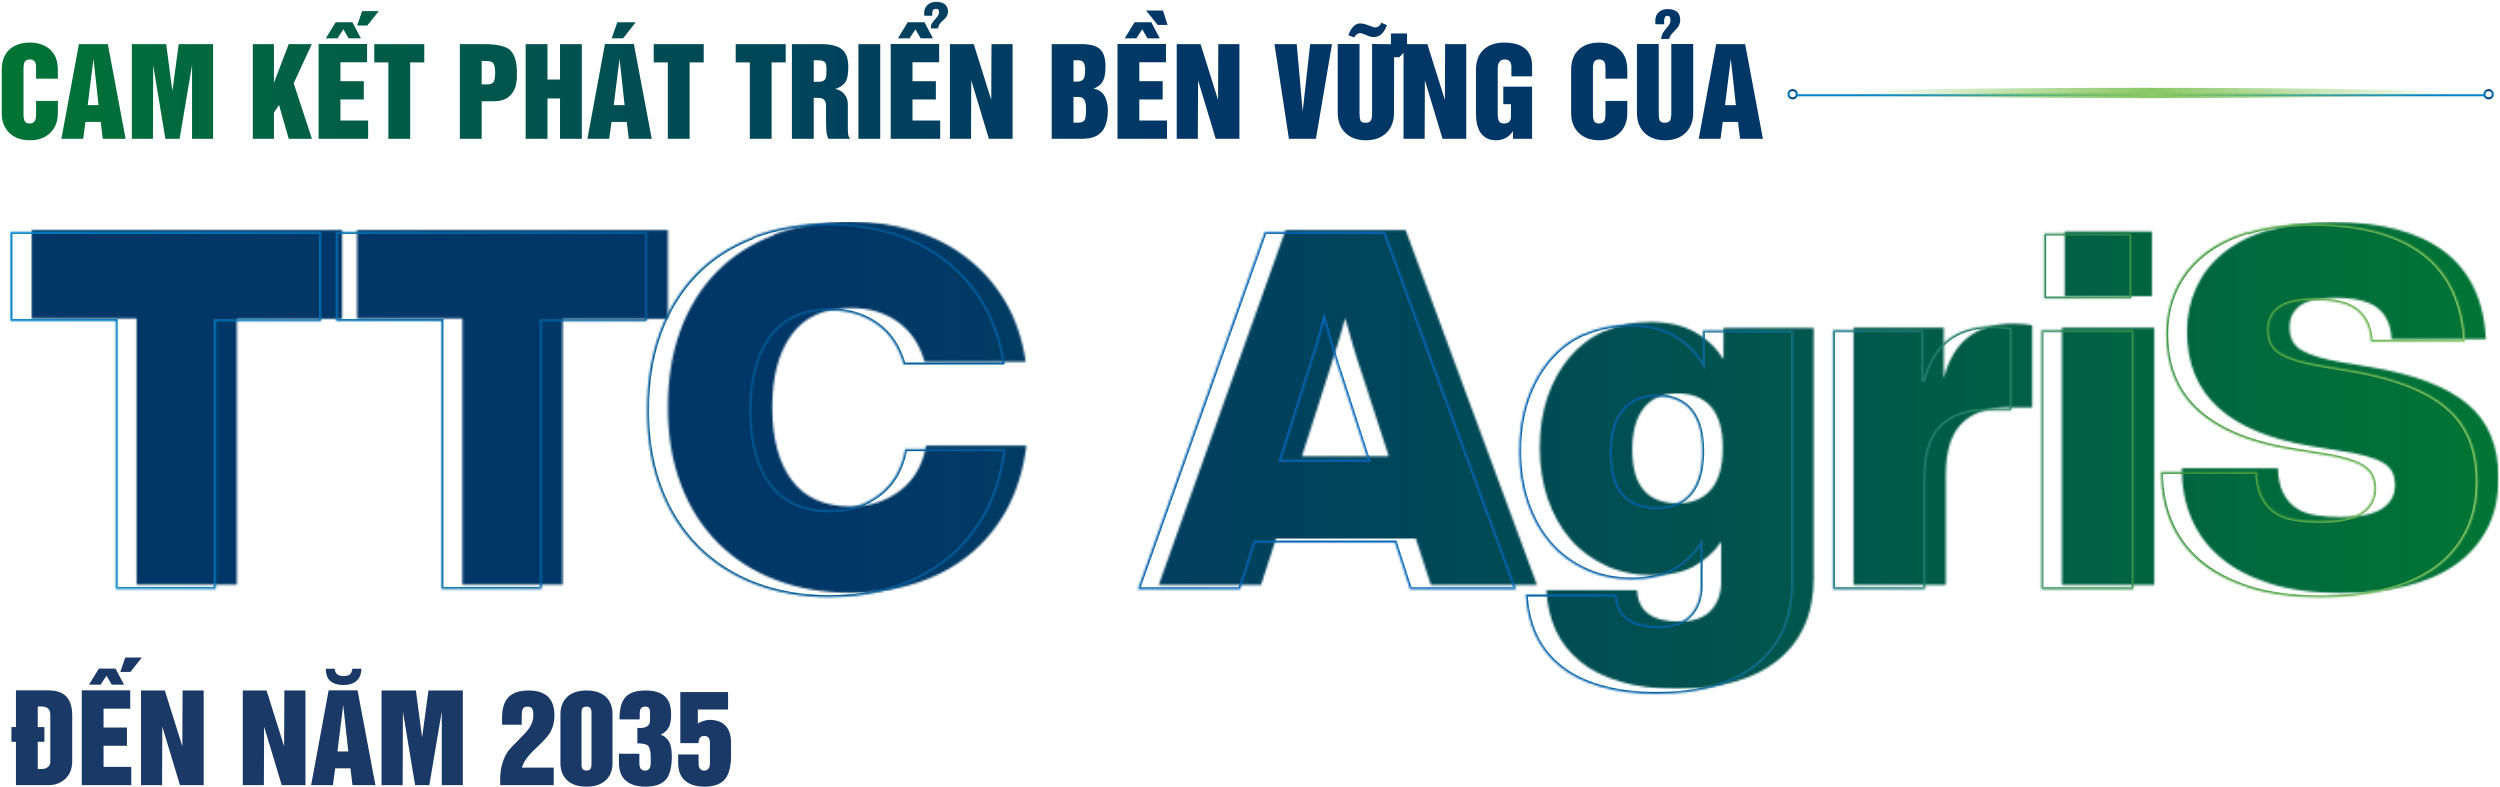 <svg width="1207" height="380" viewBox="0 0 1207 380" fill="none" xmlns="http://www.w3.org/2000/svg">
<mask id="mask0_0_1" style="mask-type:luminance" maskUnits="userSpaceOnUse" x="15" y="107" width="1192" height="226">
<path d="M995.527 282.402H1040.09V158.191H995.527V282.402ZM938.45 182.749V158.191H894.874V282.402H939.438V229.465C939.438 217.895 941.962 209.6 947.121 204.47C952.17 199.34 959.634 196.72 969.513 196.72H981.148V156.99C978.514 156.553 975.55 156.226 972.147 156.226C954.036 156.226 942.84 165.067 938.45 182.749ZM793.671 236.668C789.939 232.521 788.073 225.972 788.073 217.131C788.073 208.29 789.939 201.632 793.671 196.938C797.403 192.245 802.782 189.953 809.916 189.953C817.051 189.953 822.429 192.136 826.161 196.502C829.893 200.868 831.759 207.417 831.759 216.258C831.759 225.099 829.893 231.757 826.161 236.232C822.429 240.707 817.051 242.999 809.916 242.999C802.782 242.999 797.403 240.925 793.671 236.778M774.572 159.828C767.987 162.775 762.389 167.032 757.779 172.489C753.168 177.946 749.656 184.386 747.131 191.699C744.607 199.121 743.399 207.307 743.399 216.258C743.399 225.208 744.717 233.285 747.241 240.816C749.875 248.347 753.498 254.896 758.218 260.354C762.937 265.811 768.755 270.068 775.451 273.124C782.146 276.18 789.5 277.708 797.623 277.708C805.745 277.708 812.66 276.289 817.929 273.342C823.198 270.395 827.588 266.575 830.991 261.554V280.764C830.991 286.549 829.345 291.133 826.052 294.735C822.759 298.228 817.6 300.084 810.685 300.084C797.623 300.084 790.818 295.063 790.378 284.912H746.583C746.912 292.007 748.449 298.337 751.083 304.231C753.717 310.016 757.669 315.037 762.828 319.294C767.987 323.551 774.463 326.825 782.366 329.117C790.159 331.409 799.269 332.61 809.587 332.61C830.772 332.61 847.017 327.916 858.432 318.639C869.847 309.361 875.665 296.154 875.665 279.127V158.3H832.089V173.471C828.686 168.014 824.186 163.648 818.368 160.374C812.661 157.099 805.416 155.462 796.745 155.462C788.732 155.462 781.378 156.99 774.682 159.937M996.844 143.019H1038.99V111.803H996.844V142.801V143.019ZM15.116 111.038V153.825H65.937V282.292H114.343V153.934H165.163V111.038H15.116ZM172.408 111.038V153.825H223.228V282.292H271.634V153.934H322.455V111.038H172.408ZM641.209 180.784C642.636 176.309 644.063 171.834 645.49 167.359C646.807 162.884 648.234 158.3 649.442 153.606C650.759 158.3 652.076 162.775 653.393 167.359C654.71 171.834 656.137 176.309 657.674 180.784L670.516 220.296H628.586L641.209 180.784ZM620.683 111.038L559.435 282.402H608.829L616.073 260.026H683.578L690.823 282.402H742.082L678.639 111.038H620.574H620.683ZM373.824 113.44C362.848 117.587 353.518 123.591 345.944 131.34C338.371 139.09 332.553 148.476 328.492 159.5C324.431 170.524 322.455 182.858 322.455 196.72C322.455 210.582 324.54 222.697 328.712 233.831C332.883 244.964 338.919 254.35 346.603 262.1C354.396 269.849 363.616 275.853 374.593 280C385.569 284.148 397.533 286.222 410.815 286.222C422.011 286.222 432.329 284.694 441.988 281.638C451.647 278.581 460.318 273.997 467.782 267.994C475.246 261.991 481.393 254.569 486.223 245.728C490.942 236.887 494.126 226.736 495.553 215.166H447.147C445.39 224.662 441.219 231.866 434.524 236.887C427.938 241.907 420.035 244.527 410.815 244.527C398.082 244.527 388.533 240.27 382.276 231.866C376.02 223.461 372.836 211.673 372.836 196.611C372.836 181.548 376.02 169.979 382.276 161.465C388.533 152.951 398.082 148.695 410.815 148.695C419.706 148.695 427.279 150.987 433.536 155.462C439.792 159.937 444.073 166.377 446.378 174.672H495.223C493.577 163.757 490.394 154.152 485.454 145.748C480.515 137.343 474.368 130.358 466.904 124.573C459.44 118.788 450.988 114.422 441.439 111.475C431.889 108.528 421.682 107 410.705 107C396.985 107 384.691 109.074 373.715 113.221M1095.19 111.038C1086.3 113.767 1078.95 117.587 1073.13 122.39C1067.31 127.192 1063.03 132.868 1060.18 139.199C1057.32 145.639 1055.9 152.515 1055.9 159.937C1055.9 175.545 1060.95 187.77 1071.15 196.938C1081.36 206.107 1096.18 212.11 1115.72 215.384L1129.22 217.567C1134.49 218.331 1138.99 219.205 1142.39 220.187C1145.9 221.169 1148.65 222.261 1150.62 223.461C1152.6 224.662 1154.14 226.19 1155.01 227.936C1155.89 229.683 1156.33 231.757 1156.33 234.158C1156.33 238.96 1154.25 242.781 1150.18 245.509C1146.12 248.238 1139.21 249.657 1129.77 249.657C1125.71 249.657 1121.87 249.33 1118.24 248.784C1114.62 248.238 1111.44 247.147 1108.8 245.4C1106.17 243.763 1103.97 241.253 1102.44 238.196C1100.79 235.031 1099.91 230.993 1099.8 226.081H1053.37C1053.37 234.922 1054.91 242.999 1058.09 250.421C1061.28 257.843 1066 264.174 1072.36 269.413C1078.73 274.761 1086.74 278.8 1096.29 281.856C1105.84 284.803 1117.26 286.331 1130.32 286.331C1141.62 286.331 1151.94 285.239 1161.16 283.056C1170.38 280.873 1178.39 277.49 1185.09 272.906C1191.78 268.321 1196.94 262.537 1200.68 255.551C1204.41 248.566 1206.27 240.27 1206.27 230.665C1206.27 215.275 1201.33 203.378 1191.35 195.083C1181.47 186.788 1165.88 180.784 1144.81 177.292L1130.54 174.89C1121.87 173.471 1115.5 171.507 1111.44 169.215C1107.38 166.922 1105.4 163.211 1105.4 157.972C1105.4 153.497 1107.16 150.004 1110.56 147.494C1114.07 144.984 1119.67 143.783 1127.35 143.783C1136.9 143.783 1143.71 145.42 1147.88 148.695C1152.05 151.969 1154.36 156.99 1154.68 163.757H1200.24C1199.25 144.875 1192.44 130.685 1179.93 121.298C1167.31 111.912 1149.64 107.218 1126.7 107.218C1114.62 107.218 1104.08 108.528 1095.19 111.366" fill="white"/>
</mask>
<g mask="url(#mask0_0_1)">
<path d="M1206.38 107.223H15.116V332.505H1206.38V107.223Z" fill="url(#paint0_linear_0_1)"/>
</g>
<mask id="path-3-inside-1_0_1" fill="white">
<path d="M985.565 284.501H1030.13V159.431H985.565V284.501ZM928.486 184.16V159.431H884.907V284.501H929.474V231.198C929.474 219.549 931.998 211.196 937.157 206.03C942.207 200.865 949.671 198.227 959.55 198.227H971.186V158.222C968.551 157.783 965.587 157.453 962.185 157.453C944.073 157.453 932.876 166.355 928.486 184.16ZM783.701 238.452C779.968 234.276 778.102 227.681 778.102 218.779C778.102 209.877 779.968 203.173 783.701 198.447C787.433 193.721 792.811 191.413 799.946 191.413C807.081 191.413 812.46 193.611 816.192 198.007C819.924 202.404 821.79 208.998 821.79 217.9C821.79 226.802 819.924 233.506 816.192 238.012C812.46 242.518 807.081 244.826 799.946 244.826C792.811 244.826 787.433 242.738 783.701 238.562M764.601 161.08C758.015 164.047 752.416 168.334 747.806 173.829C743.196 179.324 739.683 185.808 737.158 193.172C734.634 200.645 733.426 208.888 733.426 217.9C733.426 226.912 734.744 235.045 737.268 242.628C739.903 250.212 743.525 256.806 748.245 262.301C752.965 267.796 758.783 272.082 765.479 275.16C772.175 278.237 779.529 279.776 787.652 279.776C795.775 279.776 802.69 278.347 807.959 275.379C813.228 272.412 817.619 268.565 821.022 263.51V282.853C821.022 288.678 819.375 293.294 816.082 296.921C812.789 300.437 807.63 302.306 800.715 302.306C787.652 302.306 780.846 297.25 780.407 287.029H736.61C736.939 294.173 738.476 300.547 741.11 306.482C743.745 312.307 747.696 317.363 752.855 321.649C758.015 325.935 764.491 329.232 772.394 331.54C780.188 333.848 789.299 335.057 799.617 335.057C820.802 335.057 837.048 330.331 848.464 320.989C859.88 311.648 865.698 298.349 865.698 281.204V159.541H822.12V174.818C818.717 169.323 814.216 164.927 808.398 161.629C802.691 158.332 795.446 156.684 786.774 156.684C778.761 156.684 771.406 158.222 764.71 161.19M986.883 144.155H1029.03V112.722H986.883V143.935V144.155ZM5 111.953V155.035H55.823V284.392H104.231V155.145H155.054V111.953H5ZM162.299 111.953V155.035H213.122V284.392H261.53V155.145H312.353V111.953H162.299ZM631.122 182.181C632.549 177.675 633.976 173.169 635.403 168.663C636.72 164.157 638.147 159.541 639.354 154.815C640.672 159.541 641.989 164.047 643.306 168.663C644.623 173.169 646.05 177.675 647.587 182.181L660.43 221.966H618.498L631.122 182.181ZM610.595 111.953L549.344 284.501H598.74L605.985 261.971H673.493L680.737 284.501H731.999L668.663 111.953H610.595ZM363.725 114.371C352.748 118.547 343.417 124.592 335.843 132.395C328.269 140.198 322.452 149.65 318.39 160.75C314.329 171.85 312.353 184.27 312.353 198.227C312.353 212.185 314.438 224.384 318.61 235.594C322.781 246.805 328.818 256.256 336.502 264.059C344.296 271.863 353.516 277.907 364.493 282.084C375.47 286.26 387.435 288.348 400.717 288.348C411.913 288.348 422.232 286.809 431.891 283.732C441.551 280.655 450.223 276.039 457.687 269.994C465.151 263.949 471.298 256.476 476.128 247.574C480.848 238.672 484.031 228.451 485.458 216.801H437.05C435.294 226.363 431.123 233.616 424.427 238.672C417.841 243.727 409.937 246.365 400.717 246.365C387.984 246.365 378.434 242.079 372.177 233.616C365.92 225.154 362.737 213.284 362.737 198.117C362.737 182.951 365.92 171.301 372.177 162.728C378.434 154.156 387.984 149.87 400.717 149.87C409.608 149.87 417.182 152.178 423.439 156.684C429.696 161.19 433.977 167.674 436.282 176.027H485.129C483.483 165.036 480.299 155.365 475.36 146.902C470.42 138.44 464.273 131.406 456.809 125.581C449.344 119.756 440.892 115.36 431.342 112.393C421.792 109.425 411.584 107.887 400.607 107.887C386.886 107.887 374.592 109.975 363.615 114.151M1085.13 111.953C1076.23 114.701 1068.88 118.547 1063.06 123.383C1057.24 128.219 1052.96 133.934 1050.11 140.308C1047.26 146.793 1045.83 153.716 1045.83 161.19C1045.83 176.906 1050.88 189.215 1061.09 198.447C1071.29 207.679 1086.11 213.724 1105.65 217.021L1119.15 219.219C1124.42 219.988 1128.92 220.867 1132.33 221.857C1135.84 222.846 1138.58 223.945 1140.56 225.154C1142.53 226.363 1144.07 227.901 1144.95 229.66C1145.83 231.418 1146.27 233.506 1146.27 235.924C1146.27 240.76 1144.18 244.606 1140.12 247.354C1136.06 250.102 1129.14 251.53 1119.7 251.53C1115.64 251.53 1111.8 251.201 1108.18 250.651C1104.55 250.102 1101.37 249.003 1098.74 247.244C1096.1 245.596 1093.91 243.068 1092.37 239.991C1090.72 236.803 1089.85 232.737 1089.74 227.791H1043.3C1043.3 236.693 1044.84 244.826 1048.02 252.3C1051.21 259.773 1055.93 266.148 1062.29 271.423C1068.66 276.808 1076.67 280.875 1086.22 283.952C1095.77 286.919 1107.19 288.458 1120.25 288.458C1131.56 288.458 1141.88 287.359 1151.1 285.161C1160.32 282.963 1168.33 279.556 1175.03 274.94C1181.72 270.324 1186.88 264.499 1190.61 257.465C1194.35 250.431 1196.21 242.079 1196.21 232.407C1196.21 216.911 1191.27 204.931 1181.28 196.579C1171.4 188.226 1155.82 182.181 1134.74 178.664L1120.47 176.247C1111.8 174.818 1105.43 172.84 1101.37 170.532C1097.31 168.224 1095.33 164.487 1095.33 159.212C1095.33 154.706 1097.09 151.189 1100.49 148.661C1104.01 146.133 1109.6 144.924 1117.29 144.924C1126.84 144.924 1133.64 146.573 1137.81 149.87C1141.99 153.167 1144.29 158.222 1144.62 165.036H1190.17C1189.19 146.023 1182.38 131.736 1169.87 122.284C1157.24 112.832 1139.57 108.107 1116.63 108.107C1104.55 108.107 1094.02 109.425 1085.13 112.283"/>
</mask>
<path d="M985.565 284.501H984.565V285.501H985.565V284.501ZM1030.13 284.501V285.501H1031.13V284.501H1030.13ZM1030.13 159.431H1031.13V158.431H1030.13V159.431ZM985.565 159.431V158.431H984.565V159.431H985.565ZM928.486 184.16H927.486L929.457 184.399L928.486 184.16ZM928.486 159.431H929.486V158.431H928.486V159.431ZM884.907 159.431V158.431H883.907V159.431H884.907ZM884.907 284.501H883.907V285.501H884.907V284.501ZM929.474 284.501V285.501H930.474V284.501H929.474ZM937.157 206.03L937.865 206.737L937.872 206.729L937.157 206.03ZM971.186 198.227V199.227H972.186V198.227H971.186ZM971.186 158.222H972.186V157.375L971.35 157.236L971.186 158.222ZM737.158 193.172L736.212 192.847L736.211 192.852L737.158 193.172ZM737.268 242.628L736.319 242.944L736.324 242.956L737.268 242.628ZM821.022 263.51H822.022V260.233L820.192 262.951L821.022 263.51ZM816.082 296.921L816.812 297.604L816.818 297.598L816.823 297.593L816.082 296.921ZM780.407 287.029L781.406 286.986L781.365 286.029H780.407V287.029ZM736.61 287.029V286.029H735.562L735.611 287.075L736.61 287.029ZM741.11 306.482L740.196 306.888L740.199 306.894L741.11 306.482ZM772.394 331.54L772.678 330.581L772.675 330.58L772.394 331.54ZM865.698 159.541H866.698V158.541H865.698V159.541ZM822.12 159.541V158.541H821.12V159.541H822.12ZM822.12 174.818L821.269 175.344L823.12 178.332V174.818H822.12ZM808.398 161.629L807.898 162.495L807.905 162.499L808.398 161.629ZM986.883 144.155H985.883V145.155H986.883V144.155ZM1029.03 144.155V145.155H1030.03V144.155H1029.03ZM1029.03 112.722H1030.03V111.722H1029.03V112.722ZM986.883 112.722V111.722H985.883V112.722H986.883ZM5 111.953V110.953H4V111.953H5ZM5 155.035H4V156.035H5V155.035ZM55.823 155.035H56.823V154.035H55.823V155.035ZM55.823 284.392H54.823V285.392H55.823V284.392ZM104.231 284.392V285.392H105.231V284.392H104.231ZM104.231 155.145V154.145H103.231V155.145H104.231ZM155.054 155.145V156.145H156.054V155.145H155.054ZM155.054 111.953H156.054V110.953H155.054V111.953ZM162.299 111.953V110.953H161.299V111.953H162.299ZM162.299 155.035H161.299V156.035H162.299V155.035ZM213.122 155.035H214.122V154.035H213.122V155.035ZM213.122 284.392H212.122V285.392H213.122V284.392ZM261.53 284.392V285.392H262.53V284.392H261.53ZM261.53 155.145V154.145H260.53V155.145H261.53ZM312.353 155.145V156.145H313.353V155.145H312.353ZM312.353 111.953H313.353V110.953H312.353V111.953ZM631.122 182.181L632.075 182.484L632.075 182.483L631.122 182.181ZM635.403 168.663L636.356 168.965L636.359 168.955L636.363 168.944L635.403 168.663ZM639.354 154.815L640.318 154.547L639.312 150.94L638.386 154.568L639.354 154.815ZM643.306 168.663L642.344 168.938L642.346 168.944L643.306 168.663ZM647.587 182.181L648.539 181.874L648.536 181.866L648.534 181.859L647.587 182.181ZM660.43 221.966V222.966H661.804L661.382 221.659L660.43 221.966ZM618.498 221.966L617.545 221.664L617.132 222.966H618.498V221.966ZM610.595 111.953V110.953H609.889L609.653 111.619L610.595 111.953ZM549.344 284.501L548.402 284.167L547.928 285.501H549.344V284.501ZM598.74 284.501V285.501H599.469L599.692 284.808L598.74 284.501ZM605.985 261.971V260.971H605.256L605.033 261.665L605.985 261.971ZM673.493 261.971L674.445 261.665L674.221 260.971H673.493V261.971ZM680.737 284.501L679.785 284.808L680.008 285.501H680.737V284.501ZM731.999 284.501V285.501H733.432L732.938 284.157L731.999 284.501ZM668.663 111.953L669.601 111.609L669.361 110.953H668.663V111.953ZM336.502 264.059L335.789 264.761L335.794 264.766L336.502 264.059ZM476.128 247.574L477.007 248.051L477.012 248.042L476.128 247.574ZM485.458 216.801L486.451 216.923L486.588 215.801H485.458V216.801ZM437.05 216.801V215.801H436.217L436.067 216.62L437.05 216.801ZM424.427 238.672L423.824 237.874L423.818 237.878L424.427 238.672ZM436.282 176.027L435.318 176.293L435.521 177.027H436.282V176.027ZM485.129 176.027V177.027H486.29L486.118 175.879L485.129 176.027ZM1050.11 140.308L1049.2 139.9L1049.19 139.905L1050.11 140.308ZM1105.65 217.021L1105.49 218.007L1105.49 218.008L1105.65 217.021ZM1119.15 219.219L1118.99 220.206L1119 220.207L1119.01 220.208L1119.15 219.219ZM1132.33 221.857L1132.05 222.817L1132.06 222.819L1132.33 221.857ZM1098.74 247.244L1099.29 246.412L1099.28 246.404L1099.27 246.396L1098.74 247.244ZM1092.37 239.991L1093.27 239.544L1093.26 239.532L1092.37 239.991ZM1089.74 227.791L1090.74 227.769L1090.71 226.791H1089.74V227.791ZM1043.3 227.791V226.791H1042.3V227.791H1043.3ZM1062.29 271.423L1062.94 270.659L1062.93 270.653L1062.29 271.423ZM1086.22 283.952L1085.92 284.904L1085.93 284.907L1086.22 283.952ZM1181.28 196.579L1180.64 197.342L1180.64 197.346L1181.28 196.579ZM1134.74 178.664L1134.57 179.65L1134.58 179.651L1134.74 178.664ZM1120.47 176.247L1120.64 175.261L1120.63 175.26L1120.47 176.247ZM1100.49 148.661L1099.91 147.849L1099.9 147.854L1099.9 147.858L1100.49 148.661ZM1144.62 165.036L1143.62 165.085L1143.67 166.036H1144.62V165.036ZM1190.17 165.036V166.036H1191.23L1191.17 164.985L1190.17 165.036ZM1169.87 122.284L1170.47 121.486L1170.47 121.484L1169.87 122.284ZM985.565 285.501H1030.13V283.501H985.565V285.501ZM1031.13 284.501V159.431H1029.13V284.501H1031.13ZM1030.13 158.431H985.565V160.431H1030.13V158.431ZM984.565 159.431V284.501H986.565V159.431H984.565ZM929.486 184.16V159.431H927.486V184.16H929.486ZM928.486 158.431H884.907V160.431H928.486V158.431ZM883.907 159.431V284.501H885.907V159.431H883.907ZM884.907 285.501H929.474V283.501H884.907V285.501ZM930.474 284.501V231.198H928.474V284.501H930.474ZM930.474 231.198C930.474 219.658 932.98 211.628 937.865 206.737L936.45 205.324C931.016 210.764 928.474 219.439 928.474 231.198H930.474ZM937.872 206.729C942.676 201.816 949.844 199.227 959.55 199.227V197.227C949.498 197.227 941.738 199.914 936.442 205.331L937.872 206.729ZM959.55 199.227H971.186V197.227H959.55V199.227ZM972.186 198.227V158.222H970.186V198.227H972.186ZM971.35 157.236C968.674 156.789 965.654 156.453 962.185 156.453V158.453C965.521 158.453 968.429 158.776 971.021 159.209L971.35 157.236ZM962.185 156.453C952.964 156.453 945.399 158.722 939.568 163.346C933.739 167.97 929.748 174.864 927.515 183.92L929.457 184.399C931.614 175.65 935.417 169.192 940.811 164.913C946.204 160.636 953.294 158.453 962.185 158.453V156.453ZM784.446 237.786C780.952 233.875 779.102 227.575 779.102 218.779H777.102C777.102 227.788 778.985 234.676 782.955 239.118L784.446 237.786ZM779.102 218.779C779.102 210.002 780.944 203.551 784.485 199.067L782.916 197.827C778.993 202.795 777.102 209.752 777.102 218.779H779.102ZM784.485 199.067C787.99 194.629 793.05 192.413 799.946 192.413V190.413C792.572 190.413 786.876 192.813 782.916 197.827L784.485 199.067ZM799.946 192.413C806.861 192.413 811.93 194.533 815.43 198.655L816.954 197.36C812.99 192.69 807.302 190.413 799.946 190.413V192.413ZM815.43 198.655C818.945 202.795 820.79 209.114 820.79 217.9H822.79C822.79 208.882 820.904 202.012 816.954 197.36L815.43 198.655ZM820.79 217.9C820.79 226.685 818.945 233.12 815.422 237.374L816.962 238.65C820.903 233.892 822.79 226.919 822.79 217.9H820.79ZM815.422 237.374C811.916 241.607 806.845 243.826 799.946 243.826V245.826C807.317 245.826 813.004 243.429 816.962 238.65L815.422 237.374ZM799.946 243.826C793.015 243.826 787.941 241.806 784.446 237.895L782.955 239.228C786.924 243.67 792.607 245.826 799.946 245.826V243.826ZM764.19 160.168C757.464 163.199 751.745 167.578 747.04 173.186L748.572 174.471C753.088 169.089 758.565 164.896 765.011 161.992L764.19 160.168ZM747.04 173.186C742.34 178.788 738.771 185.384 736.213 192.847L738.104 193.496C740.595 186.232 744.052 179.86 748.572 174.471L747.04 173.186ZM736.211 192.852C733.646 200.446 732.426 208.799 732.426 217.9H734.426C734.426 208.977 735.622 200.845 738.106 193.492L736.211 192.852ZM732.426 217.9C732.426 227.013 733.759 235.253 736.319 242.944L738.217 242.312C735.728 234.837 734.426 226.812 734.426 217.9H732.426ZM736.324 242.956C738.992 250.639 742.672 257.348 747.487 262.953L749.004 261.649C744.378 256.264 740.813 249.784 738.213 242.3L736.324 242.956ZM747.487 262.953C752.306 268.564 758.243 272.935 765.061 276.068L765.896 274.251C759.323 271.23 753.624 267.029 749.004 261.649L747.487 262.953ZM765.061 276.068C771.9 279.211 779.399 280.776 787.652 280.776V278.776C779.66 278.776 772.449 277.263 765.896 274.251L765.061 276.068ZM787.652 280.776C795.879 280.776 802.981 279.331 808.45 276.251L807.469 274.508C802.4 277.363 795.672 278.776 787.652 278.776V280.776ZM808.45 276.251C813.839 273.216 818.352 269.267 821.851 264.068L820.192 262.951C816.886 267.864 812.617 271.609 807.469 274.508L808.45 276.251ZM820.022 263.51V282.853H822.022V263.51H820.022ZM820.022 282.853C820.022 288.473 818.44 292.836 815.342 296.248L816.823 297.593C820.31 293.752 822.022 288.882 822.022 282.853H820.022ZM815.352 296.237C812.312 299.484 807.462 301.306 800.715 301.306V303.306C807.798 303.306 813.267 301.391 816.812 297.604L815.352 296.237ZM800.715 301.306C794.288 301.306 789.571 300.058 786.427 297.7C783.327 295.375 781.616 291.864 781.406 286.986L779.408 287.072C779.638 292.415 781.55 296.542 785.227 299.3C788.861 302.026 794.079 303.306 800.715 303.306V301.306ZM780.407 286.029H736.61V288.029H780.407V286.029ZM735.611 287.075C735.946 294.34 737.51 300.837 740.196 306.888L742.024 306.076C739.441 300.258 737.932 294.006 737.609 286.983L735.611 287.075ZM740.199 306.894C742.901 312.868 746.95 318.043 752.216 322.418L753.494 320.88C748.442 316.682 744.588 311.746 742.021 306.07L740.199 306.894ZM752.216 322.418C757.5 326.808 764.106 330.161 772.114 332.5L772.675 330.58C764.876 328.303 758.529 325.062 753.494 320.88L752.216 322.418ZM772.11 332.499C780.014 334.839 789.223 336.057 799.617 336.057V334.057C789.374 334.057 780.362 332.857 772.678 330.581L772.11 332.499ZM799.617 336.057C820.938 336.057 837.441 331.302 849.097 321.763L847.831 320.215C836.655 329.36 820.667 334.057 799.617 334.057V336.057ZM849.097 321.763C860.782 312.202 866.698 298.599 866.698 281.204H864.698C864.698 298.099 858.979 311.093 847.831 320.215L849.097 321.763ZM866.698 281.204V159.541H864.698V281.204H866.698ZM865.698 158.541H822.12V160.541H865.698V158.541ZM821.12 159.541V174.818H823.12V159.541H821.12ZM822.97 174.291C819.48 168.655 814.857 164.14 808.892 160.759L807.905 162.499C813.575 165.713 817.954 169.99 821.269 175.344L822.97 174.291ZM808.899 160.764C802.997 157.355 795.566 155.684 786.774 155.684V157.684C795.325 157.684 802.384 159.31 807.898 162.495L808.899 160.764ZM786.774 155.684C778.63 155.684 771.136 157.248 764.305 160.276L765.116 162.104C771.677 159.196 778.892 157.684 786.774 157.684V155.684ZM986.883 145.155H1029.03V143.155H986.883V145.155ZM1030.03 144.155V112.722H1028.03V144.155H1030.03ZM1029.03 111.722H986.883V113.722H1029.03V111.722ZM985.883 112.722V143.935H987.883V112.722H985.883ZM985.883 143.935V144.155H987.883V143.935H985.883ZM4 111.953V155.035H6V111.953H4ZM5 156.035H55.823V154.035H5V156.035ZM54.823 155.035V284.392H56.823V155.035H54.823ZM55.823 285.392H104.231V283.392H55.823V285.392ZM105.231 284.392V155.145H103.231V284.392H105.231ZM104.231 156.145H155.054V154.145H104.231V156.145ZM156.054 155.145V111.953H154.054V155.145H156.054ZM155.054 110.953H5V112.953H155.054V110.953ZM161.299 111.953V155.035H163.299V111.953H161.299ZM162.299 156.035H213.122V154.035H162.299V156.035ZM212.122 155.035V284.392H214.122V155.035H212.122ZM213.122 285.392H261.53V283.392H213.122V285.392ZM262.53 284.392V155.145H260.53V284.392H262.53ZM261.53 156.145H312.353V154.145H261.53V156.145ZM313.353 155.145V111.953H311.353V155.145H313.353ZM312.353 110.953H162.299V112.953H312.353V110.953ZM632.075 182.483C632.789 180.23 633.502 177.977 634.216 175.724C634.929 173.471 635.643 171.218 636.356 168.965L634.449 168.361C633.736 170.614 633.022 172.867 632.309 175.12C631.595 177.373 630.882 179.626 630.168 181.879L632.075 182.483ZM636.363 168.944C637.674 164.457 639.11 159.811 640.323 155.063L638.386 154.568C637.184 159.272 635.766 163.857 634.443 168.383L636.363 168.944ZM638.391 155.084C639.709 159.813 641.03 164.33 642.344 168.938L644.268 168.389C642.948 163.764 641.634 159.269 640.318 154.547L638.391 155.084ZM642.346 168.944C643.668 173.464 645.099 177.984 646.641 182.504L648.534 181.859C647.001 177.366 645.579 172.874 644.266 168.383L642.346 168.944ZM646.635 182.489L659.478 222.274L661.382 221.659L648.539 181.874L646.635 182.489ZM660.43 220.966H618.498V222.966H660.43V220.966ZM619.451 222.269L632.075 182.484L630.169 181.879L617.545 221.664L619.451 222.269ZM609.653 111.619L548.402 284.167L550.286 284.836L611.537 112.288L609.653 111.619ZM549.344 285.501H598.74V283.501H549.344V285.501ZM599.692 284.808L606.937 262.277L605.033 261.665L597.788 284.195L599.692 284.808ZM605.985 262.971H673.493V260.971H605.985V262.971ZM672.541 262.277L679.785 284.808L681.689 284.195L674.445 261.665L672.541 262.277ZM680.737 285.501H731.999V283.501H680.737V285.501ZM732.938 284.157L669.601 111.609L667.724 112.298L731.061 284.846L732.938 284.157ZM668.663 110.953H610.595V112.953H668.663V110.953ZM363.369 113.436C352.266 117.661 342.809 123.783 335.126 131.699L336.561 133.092C344.026 125.401 353.23 119.434 364.08 115.306L363.369 113.436ZM335.126 131.699C327.446 139.611 321.557 149.186 317.451 160.407L319.329 161.094C323.347 150.114 329.093 140.786 336.561 133.092L335.126 131.699ZM317.451 160.407C313.342 171.637 311.353 184.175 311.353 198.227H313.353C313.353 184.364 315.315 172.064 319.329 161.094L317.451 160.407ZM311.353 198.227C311.353 212.288 313.455 224.607 317.672 235.943L319.547 235.246C315.422 224.161 313.353 212.082 313.353 198.227H311.353ZM317.672 235.943C321.891 247.28 328.003 256.854 335.79 264.761L337.215 263.358C329.633 255.659 323.671 246.329 319.547 235.246L317.672 235.943ZM335.794 264.766C343.689 272.67 353.029 278.792 364.138 283.018L364.849 281.149C354.003 277.023 344.903 271.055 337.21 263.353L335.794 264.766ZM364.138 283.018C375.24 287.242 387.327 289.348 400.717 289.348V287.348C387.542 287.348 375.7 285.277 364.849 281.149L364.138 283.018ZM400.717 289.348C412.007 289.348 422.428 287.796 432.195 284.685L431.588 282.779C422.035 285.823 411.82 287.348 400.717 287.348V289.348ZM432.195 284.685C441.966 281.572 450.75 276.899 458.316 270.771L457.058 269.217C449.695 275.179 441.136 279.738 431.588 282.779L432.195 284.685ZM458.316 270.771C465.888 264.639 472.118 257.062 477.007 248.051L475.249 247.097C470.478 255.89 464.414 263.26 457.058 269.217L458.316 270.771ZM477.012 248.042C481.794 239.022 485.011 228.682 486.451 216.923L484.466 216.679C483.052 228.219 479.902 238.321 475.245 247.105L477.012 248.042ZM485.458 215.801H437.05V217.801H485.458V215.801ZM436.067 216.62C434.348 225.979 430.288 232.994 423.824 237.874L425.029 239.47C431.958 234.239 436.24 226.746 438.034 216.982L436.067 216.62ZM423.818 237.878C417.419 242.79 409.734 245.365 400.717 245.365V247.365C410.141 247.365 418.262 244.664 425.036 239.465L423.818 237.878ZM400.717 245.365C388.228 245.365 379.01 241.176 372.981 233.022L371.373 234.211C377.858 242.982 387.739 247.365 400.717 247.365V245.365ZM372.981 233.022C366.895 224.791 363.737 213.158 363.737 198.117H361.737C361.737 213.41 364.945 225.516 371.373 234.211L372.981 233.022ZM363.737 198.117C363.737 183.082 366.893 171.664 372.985 163.318L371.369 162.139C364.947 170.938 361.737 182.819 361.737 198.117H363.737ZM372.985 163.318C379.014 155.058 388.229 150.87 400.717 150.87V148.87C387.738 148.87 377.854 153.254 371.369 162.139L372.985 163.318ZM400.717 150.87C409.427 150.87 416.79 153.127 422.855 157.495L424.023 155.872C417.575 151.228 409.79 148.87 400.717 148.87V150.87ZM422.855 157.495C428.901 161.85 433.065 168.128 435.318 176.293L437.246 175.761C434.889 167.22 430.49 160.53 424.023 155.872L422.855 157.495ZM436.282 177.027H485.129V175.027H436.282V177.027ZM486.118 175.879C484.456 164.786 481.238 154.989 476.223 146.398L474.496 147.407C479.361 155.741 482.509 165.287 484.14 176.175L486.118 175.879ZM476.223 146.398C471.221 137.828 464.99 130.697 457.424 124.793L456.194 126.37C463.556 132.115 469.619 139.052 474.496 147.407L476.223 146.398ZM457.424 124.793C449.861 118.891 441.3 114.44 431.639 111.438L431.046 113.348C440.485 116.281 448.828 120.622 456.194 126.37L457.424 124.793ZM431.639 111.438C421.988 108.439 411.679 106.887 400.607 106.887V108.887C411.489 108.887 421.597 110.412 431.046 113.348L431.639 111.438ZM400.607 106.887C386.784 106.887 374.367 108.991 363.259 113.217L363.971 115.086C374.817 110.959 386.988 108.887 400.607 108.887V106.887ZM1084.83 110.998C1075.84 113.777 1068.36 117.679 1062.42 122.614L1063.7 124.152C1069.4 119.415 1076.63 115.625 1085.42 112.909L1084.83 110.998ZM1062.42 122.614C1056.49 127.546 1052.11 133.384 1049.2 139.9L1051.02 140.717C1053.81 134.484 1058 128.892 1063.7 124.152L1062.42 122.614ZM1049.19 139.905C1046.28 146.523 1044.83 153.584 1044.83 161.19H1046.83C1046.83 153.848 1048.23 147.062 1051.02 140.711L1049.19 139.905ZM1044.83 161.19C1044.83 177.145 1049.97 189.74 1060.42 199.189L1061.76 197.705C1051.79 188.691 1046.83 176.667 1046.83 161.19H1044.83ZM1060.42 199.189C1070.82 208.597 1085.85 214.693 1105.49 218.007L1105.82 216.035C1086.38 212.755 1071.77 206.761 1061.76 197.705L1060.42 199.189ZM1105.49 218.008L1118.99 220.206L1119.31 218.232L1105.81 216.034L1105.49 218.008ZM1119.01 220.208C1124.26 220.975 1128.71 221.846 1132.05 222.817L1132.61 220.896C1129.14 219.889 1124.59 219.001 1119.3 218.229L1119.01 220.208ZM1132.06 222.819C1135.52 223.796 1138.17 224.865 1140.04 226.007L1141.08 224.301C1139 223.025 1136.15 221.895 1132.6 220.894L1132.06 222.819ZM1140.04 226.007C1141.89 227.143 1143.28 228.554 1144.06 230.106L1145.84 229.213C1144.86 227.248 1143.18 225.582 1141.08 224.301L1140.04 226.007ZM1144.06 230.106C1144.85 231.698 1145.27 233.626 1145.27 235.924H1147.27C1147.27 233.386 1146.81 231.138 1145.84 229.213L1144.06 230.106ZM1145.27 235.924C1145.27 240.419 1143.35 243.959 1139.56 246.526L1140.68 248.182C1145.01 245.254 1147.27 241.101 1147.27 235.924H1145.27ZM1139.56 246.526C1135.76 249.099 1129.1 250.53 1119.7 250.53V252.53C1129.19 252.53 1136.36 251.105 1140.68 248.182L1139.56 246.526ZM1119.7 250.53C1115.7 250.53 1111.9 250.205 1108.33 249.662L1108.03 251.64C1111.69 252.196 1115.59 252.53 1119.7 252.53V250.53ZM1108.33 249.662C1104.81 249.129 1101.78 248.07 1099.29 246.412L1098.18 248.076C1100.97 249.935 1104.3 251.074 1108.03 251.64L1108.33 249.662ZM1099.27 246.396C1096.81 244.859 1094.73 242.48 1093.27 239.544L1091.48 240.437C1093.08 243.656 1095.4 246.333 1098.21 248.092L1099.27 246.396ZM1093.26 239.532C1091.7 236.521 1090.84 232.617 1090.74 227.769L1088.74 227.813C1088.85 232.857 1089.74 237.086 1091.48 240.45L1093.26 239.532ZM1089.74 226.791H1043.3V228.791H1089.74V226.791ZM1042.3 227.791C1042.3 236.811 1043.86 245.08 1047.1 252.692L1048.94 251.908C1045.82 244.573 1044.3 236.576 1044.3 227.791H1042.3ZM1047.1 252.692C1050.35 260.311 1055.17 266.815 1061.66 272.193L1062.93 270.653C1056.69 265.48 1052.07 259.235 1048.94 251.908L1047.1 252.692ZM1061.65 272.186C1068.14 277.679 1076.28 281.799 1085.92 284.904L1086.53 283C1077.07 279.95 1069.18 275.938 1062.94 270.659L1061.65 272.186ZM1085.93 284.907C1095.6 287.911 1107.12 289.458 1120.25 289.458V287.458C1107.26 287.458 1095.95 285.928 1086.52 282.997L1085.93 284.907ZM1120.25 289.458C1131.62 289.458 1142.02 288.353 1151.33 286.134L1150.87 284.188C1141.73 286.365 1131.49 287.458 1120.25 287.458V289.458ZM1151.33 286.134C1160.65 283.912 1168.78 280.461 1175.59 275.763L1174.46 274.117C1167.88 278.651 1159.99 282.014 1150.87 284.188L1151.33 286.134ZM1175.59 275.763C1182.42 271.056 1187.69 265.11 1191.5 257.934L1189.73 256.996C1186.07 263.889 1181.02 269.592 1174.46 274.117L1175.59 275.763ZM1191.5 257.934C1195.32 250.728 1197.21 242.207 1197.21 232.407H1195.21C1195.21 241.95 1193.37 250.135 1189.73 256.996L1191.5 257.934ZM1197.21 232.407C1197.21 216.681 1192.19 204.393 1181.92 195.812L1180.64 197.346C1190.36 205.47 1195.21 217.14 1195.21 232.407H1197.21ZM1181.93 195.815C1171.85 187.295 1156.06 181.208 1134.91 177.678L1134.58 179.651C1155.57 183.155 1170.96 189.157 1180.64 197.342L1181.93 195.815ZM1134.91 177.679L1120.64 175.261L1120.3 177.233L1134.57 179.65L1134.91 177.679ZM1120.63 175.26C1112.01 173.839 1105.78 171.885 1101.87 169.662L1100.88 171.401C1105.09 173.795 1111.59 175.797 1120.31 177.233L1120.63 175.26ZM1101.87 169.662C1099.98 168.593 1098.62 167.213 1097.71 165.515C1096.8 163.809 1096.33 161.725 1096.33 159.212H1094.33C1094.33 161.973 1094.85 164.396 1095.95 166.454C1097.05 168.519 1098.7 170.163 1100.88 171.401L1101.87 169.662ZM1096.33 159.212C1096.33 155.008 1097.95 151.795 1101.09 149.464L1099.9 147.858C1096.23 150.583 1094.33 154.403 1094.33 159.212H1096.33ZM1101.08 149.473C1104.33 147.133 1109.66 145.924 1117.29 145.924V143.924C1109.55 143.924 1103.68 145.133 1099.91 147.849L1101.08 149.473ZM1117.29 145.924C1126.77 145.924 1133.29 147.57 1137.19 150.654L1138.43 149.085C1133.99 145.575 1126.91 143.924 1117.29 143.924V145.924ZM1137.19 150.654C1141.08 153.728 1143.3 158.479 1143.62 165.085L1145.62 164.988C1145.28 157.966 1142.89 152.606 1138.43 149.085L1137.19 150.654ZM1144.62 166.036H1190.17V164.036H1144.62V166.036ZM1191.17 164.985C1190.17 145.744 1183.27 131.153 1170.47 121.486L1169.26 123.082C1181.49 132.318 1188.2 146.302 1189.18 165.088L1191.17 164.985ZM1170.47 121.484C1157.61 111.856 1139.69 107.107 1116.63 107.107V109.107C1139.45 109.107 1156.88 113.809 1169.27 123.085L1170.47 121.484ZM1116.63 107.107C1104.49 107.107 1093.84 108.432 1084.82 111.331L1085.43 113.235C1094.19 110.419 1104.62 109.107 1116.63 109.107V107.107Z" fill="url(#paint1_linear_0_1)" mask="url(#path-3-inside-1_0_1)"/>
<path d="M0.827 54.519V33.774C0.827 29.456 2.102 26.143 4.652 23.834C7.053 21.657 10.302 20.568 14.397 20.568C18.436 20.568 21.712 21.694 24.225 23.946C26.7 26.18 27.938 29.456 27.938 33.774V37.99H17.412V32.853C17.412 31.755 17.3 30.88 17.077 30.228C16.612 29.204 15.718 28.693 14.397 28.693C13.131 28.693 12.247 29.186 11.744 30.172C11.483 30.973 11.353 31.866 11.353 32.853V55.441C11.353 56.818 11.586 57.889 12.051 58.652C12.498 59.303 13.28 59.629 14.397 59.629C15.644 59.629 16.519 59.089 17.021 58.01C17.282 57.209 17.412 56.353 17.412 55.441V48.74H27.938V54.519C27.938 58.559 26.719 61.76 24.28 64.124C21.842 66.525 18.547 67.726 14.397 67.726C10.264 67.726 6.979 66.544 4.541 64.18C2.065 61.816 0.827 58.596 0.827 54.519ZM29.641 67L38.101 21.294H52.062L60.633 67H49.605L48.627 58.875H41.256L40.167 67H29.641ZM42.345 50.75H47.594L45.137 28.386L42.345 50.75ZM63.649 67V21.294H80.234L83.221 43.937L86.293 21.294H102.878V67H92.714V31.485L86.712 67H79.843L73.952 31.485L73.84 67H63.649ZM122.059 67V21.294H132.25V40.001L139.398 21.294H150.538L141.799 40.224L150.594 67H139.398L134.707 50.638L132.25 54.408V67H122.059ZM153.833 21.238H177.231V30.061H164.359V39.191H175.639V48.014H164.359V58.177H177.733V67H153.833V21.238ZM157.323 18.502L162.07 10.74H170.139L174.243 18.502H168.296L165.783 14.146L162.935 18.502H157.323ZM174.83 5.379H182.843L177.342 12.331H172.428L174.83 5.379ZM180.693 30.117V21.294H204.844V30.117H198.032V67H187.506V30.117H180.693ZM232.542 29.419V40.754H235.166C236.693 40.754 237.744 40.354 238.321 39.554C238.824 38.642 239.075 37.115 239.075 34.975C239.075 32.462 238.629 30.843 237.735 30.117C237.177 29.651 235.846 29.419 233.742 29.419H232.542ZM222.016 67V21.294H233.296C239.345 21.294 243.496 22.113 245.748 23.751C248.299 25.668 249.574 29.484 249.574 35.198C249.574 36.762 249.555 37.832 249.518 38.409C249.443 39.023 249.294 39.898 249.071 41.034C248.848 42.206 248.354 43.37 247.591 44.524C245.786 47.428 242.752 48.879 238.489 48.879H232.542V67H222.016ZM253.79 67V21.294H264.316V38.409H270.375V21.294H280.901V67H270.375V47.539H264.316V67H253.79ZM292.069 21.238H306.029L314.657 67H303.572L302.595 58.875H295.224L294.135 67H283.609L292.069 21.238ZM298.016 10.74H306.895L300.836 18.502H295.336L298.016 10.74ZM296.313 50.75H301.562L299.105 28.33L296.313 50.75ZM315.606 30.117V21.294H339.758V30.117H332.945V67H322.419V30.117H315.606ZM355.198 30.117V21.294H379.349V30.117H372.537V67H362.011V30.117H355.198ZM382.337 67V21.294H396.242C400.932 21.294 404.32 22.113 406.405 23.751C408.508 25.407 409.56 28.274 409.56 32.35C409.56 35.273 409.215 37.478 408.527 38.968C407.615 40.81 405.846 42.132 403.222 42.932C405.12 43.267 406.6 44.124 407.661 45.501C408.778 46.785 409.336 48.386 409.336 50.303V58.373V61.611C409.336 62.077 409.336 62.495 409.336 62.868C409.336 63.296 409.374 63.733 409.448 64.18C409.448 65.297 409.774 66.237 410.425 67H400.011C399.676 66.609 399.369 65.706 399.089 64.292C398.941 63.082 398.866 61.946 398.866 60.885C398.829 59.806 398.81 58.968 398.81 58.373V51.029C398.81 49.782 398.503 48.833 397.889 48.181C397.293 47.567 396.269 47.26 394.818 47.26H392.863V67H382.337ZM392.863 29.084V39.498H395.432C396.958 39.498 398.01 38.977 398.587 37.934L398.922 36.566L399.034 34.109C399.034 32.322 398.866 31.084 398.531 30.396C397.991 29.521 396.791 29.084 394.929 29.084H392.863ZM414.446 67V21.294H424.972V67H414.446ZM430.026 21.238H453.423V30.061H440.552V39.191H451.832V48.014H440.552V58.177H453.926V67H430.026V21.238ZM433.516 18.502L438.262 10.74H446.331L450.436 18.502H444.489L441.976 14.146L439.128 18.502H433.516ZM449.487 13.699V12.554C449.487 11.754 450.361 10.423 452.111 8.562C452.483 8.171 452.781 7.752 453.005 7.305C453.247 6.84 453.368 6.375 453.368 5.909C453.368 5.314 453.274 4.895 453.088 4.653C452.958 4.429 452.595 4.299 451.999 4.262C450.734 4.262 450.101 4.913 450.101 6.216V7.585H446.22V5.909C446.22 4.662 446.694 3.545 447.644 2.559C448.742 1.442 450.25 0.884 452.167 0.884C453.805 0.884 455.136 1.284 456.16 2.084C457.183 2.885 457.695 4.085 457.695 5.686C457.695 7.138 456.913 8.515 455.35 9.818C453.749 11.102 452.949 12.396 452.949 13.699H449.487ZM458.617 67V21.294H470.12L478.58 48.237L478.692 21.294H488.883V67H477.435L468.919 38.744L468.808 67H458.617ZM507.757 67V21.294H522.332C526.297 21.294 529.2 22.094 531.043 23.695C532.83 25.333 533.724 28.116 533.724 32.043C533.724 34.984 533.398 37.162 532.746 38.577C531.946 40.475 530.345 41.881 527.944 42.793C530.42 43.258 532.188 44.431 533.249 46.311C534.329 48.172 534.868 50.545 534.868 53.431C534.868 57.526 534.012 60.746 532.3 63.091C530.345 65.697 527.144 67 522.695 67H507.757ZM518.283 46.813V59.21H520.461C522.025 59.21 523.076 58.81 523.616 58.01C524.1 57.135 524.342 55.459 524.342 52.984C524.342 50.992 524.156 49.559 523.784 48.684C523.244 47.437 522.211 46.813 520.685 46.813H518.283ZM518.283 29.084V39.386H520.238C521.727 39.386 522.751 38.865 523.309 37.823C523.7 36.985 523.896 35.729 523.896 34.053C523.896 32.341 523.663 31.084 523.197 30.284C522.751 29.484 521.895 29.084 520.629 29.084H518.283ZM539.531 21.238H562.929V30.061H550.057V39.191H561.337V48.014H550.057V58.177H563.431V67H539.531V21.238ZM543.021 18.502L547.768 10.74H555.837L559.941 18.502H553.994L551.481 14.146L548.633 18.502H543.021ZM561.477 5.1L563.711 12.052H558.964L553.352 5.1H561.477ZM568.122 67V21.294H579.625L588.085 48.237L588.197 21.294H598.388V67H586.941L578.425 38.744L578.313 67H568.122ZM622.288 67L615.308 21.294H626.058L628.934 53.794L632.535 21.294H643.089L635.327 67H622.288ZM669.642 12.164C668.879 14.025 668.097 15.356 667.297 16.156C666.198 17.31 664.812 17.887 663.137 17.887C662.131 17.887 660.949 17.562 659.591 16.91C658.213 16.296 657.199 15.989 656.547 15.989C656.138 15.989 655.589 16.221 654.9 16.687C654.825 16.761 654.667 16.929 654.425 17.189C654.202 17.487 653.978 17.776 653.755 18.055L651.019 17.022C651.279 16.296 651.503 15.719 651.689 15.291C652.08 14.453 652.517 13.774 653.001 13.252C654.081 11.95 655.3 11.298 656.659 11.298C657.701 11.298 658.986 11.586 660.512 12.164C661.982 12.759 663.081 13.122 663.807 13.252C664.533 13.252 665.165 13.038 665.705 12.61C666.245 12.201 666.645 11.652 666.906 10.963L669.642 12.164ZM671.541 16.156H679.303L679.275 23.751L675.617 27.604H673.076L673.02 54.519C673.02 58.521 671.801 61.723 669.363 64.124C666.924 66.525 663.611 67.726 659.423 67.726C655.291 67.726 652.005 66.544 649.567 64.18C647.091 61.816 645.854 58.596 645.854 54.519V21.238H656.38V54.631C656.38 56.232 656.529 57.395 656.826 58.121C657.106 58.884 657.971 59.266 659.423 59.266C660.41 59.266 661.173 58.968 661.713 58.373C662.197 57.795 662.438 56.548 662.438 54.631V21.238L671.541 21.349V16.156ZM677.627 67V21.294H689.131L697.591 48.237L697.703 21.294H707.894V67H696.446L687.93 38.744L687.819 67H677.627ZM712.584 54.519V33.774C712.584 29.456 713.859 26.143 716.41 23.834C718.811 21.657 722.059 20.568 726.154 20.568C730.193 20.568 733.339 21.349 735.591 22.913C738.327 24.812 739.695 27.762 739.695 31.764V36.846H729.7V32.294C729.7 29.893 728.592 28.693 726.377 28.693C725.26 28.693 724.367 29.204 723.697 30.228C723.306 31.066 723.111 31.941 723.111 32.853V55.441C723.111 56.818 723.343 57.889 723.809 58.652C724.255 59.303 725.037 59.629 726.154 59.629C728.388 59.629 729.504 58.484 729.504 56.195V50.303H725.791V41.843H739.695V67H730.482V63.286C728.546 66.246 725.8 67.726 722.245 67.726C718.857 67.726 716.307 66.395 714.595 63.733C713.254 61.518 712.584 58.447 712.584 54.519ZM758.542 54.519V33.774C758.542 29.456 759.817 26.143 762.367 23.834C764.768 21.657 768.016 20.568 772.112 20.568C776.151 20.568 779.427 21.694 781.94 23.946C784.415 26.18 785.653 29.456 785.653 33.774V37.99H775.127V32.853C775.127 31.755 775.015 30.88 774.792 30.228C774.327 29.204 773.433 28.693 772.112 28.693C770.846 28.693 769.962 29.186 769.459 30.172C769.198 30.973 769.068 31.866 769.068 32.853V55.441C769.068 56.818 769.301 57.889 769.766 58.652C770.213 59.303 770.995 59.629 772.112 59.629C773.359 59.629 774.233 59.089 774.736 58.01C774.997 57.209 775.127 56.353 775.127 55.441V48.74H785.653V54.519C785.653 58.559 784.434 61.76 781.995 64.124C779.557 66.525 776.262 67.726 772.112 67.726C767.979 67.726 764.694 66.544 762.255 64.18C759.78 61.816 758.542 58.596 758.542 54.519ZM790.316 21.238H800.842V54.631C800.842 56.232 800.991 57.395 801.289 58.121C801.568 58.884 802.433 59.266 803.885 59.266C804.872 59.266 805.635 58.968 806.175 58.373C806.659 57.795 806.901 56.548 806.901 54.631V21.238H817.483V54.519C817.483 58.521 816.264 61.723 813.825 64.124C811.387 66.525 808.073 67.726 803.885 67.726C799.753 67.726 796.468 66.544 794.029 64.18C791.554 61.816 790.316 58.596 790.316 54.519V21.238ZM801.987 18.837C802.043 17.701 802.424 16.566 803.131 15.43L805.309 12.694C806.11 11.763 806.51 10.823 806.51 9.874C806.51 9.223 806.417 8.692 806.231 8.283C806.007 7.854 805.588 7.64 804.974 7.64C804.472 7.64 804.071 7.873 803.774 8.338C803.55 8.953 803.439 9.558 803.439 10.153V11.717H799.195V9.818C799.195 8.255 799.725 6.961 800.786 5.937C801.828 4.913 803.28 4.402 805.142 4.402C807.078 4.402 808.585 4.82 809.665 5.658C810.689 6.533 811.201 7.882 811.201 9.707C811.201 11.047 810.726 12.322 809.777 13.532L807.04 16.463C806.445 17.245 806.035 18.036 805.812 18.837H801.987ZM820.135 67L828.595 21.294H842.556L851.127 67H840.099L839.121 58.875H831.75L830.661 67H820.135ZM832.839 50.75H838.088L835.631 28.386L832.839 50.75Z" fill="url(#paint2_linear_0_1)"/>
<path d="M7.701 358.13H5.523V351.038H7.701V333.308H23.364C27.571 333.308 30.605 334.471 32.467 336.798C34.067 338.753 34.868 341.675 34.868 345.565V367.344C34.868 371.234 33.648 374.221 31.21 376.306C29.069 378.149 26.454 379.07 23.364 379.07H7.701V358.13ZM18.227 351.038H21.438V358.13H18.227V371.28H20.125C21.373 371.28 22.378 370.955 23.141 370.303C23.904 369.708 24.286 368.907 24.286 367.902V344.979C24.286 342.392 22.815 341.098 19.874 341.098H18.227V351.038ZM39.475 333.308H62.872V342.131H50.001V351.261H61.281V360.084H50.001V370.247H63.375V379.07H39.475V333.308ZM42.965 330.572L47.711 322.81H55.78L59.885 330.572H53.938L51.425 326.216L48.577 330.572H42.965ZM60.471 317.449H68.484L62.984 324.401H58.07L60.471 317.449ZM68.066 379.07V333.364H79.569L88.029 360.308L88.141 333.364H98.332V379.07H86.884L78.368 350.814L78.257 379.07H68.066ZM117.206 379.07V333.364H128.709L137.169 360.308L137.281 333.364H147.472V379.07H136.025L127.509 350.814L127.397 379.07H117.206ZM158.669 333.308H172.629L181.256 379.07H170.172L169.195 370.945H161.824L160.735 379.07H150.209L158.669 333.308ZM162.912 362.82H168.162L165.705 340.4L162.912 362.82ZM161.656 322.866C161.656 324.001 162.038 324.895 162.801 325.546C163.564 326.123 164.588 326.412 165.872 326.412C167.212 326.412 168.208 326.16 168.86 325.658C169.474 325.155 169.893 324.225 170.116 322.866H174.444C174.444 325.453 173.662 327.417 172.098 328.757C170.553 330.079 168.478 330.739 165.872 330.739C163.173 330.739 161.079 330.116 159.59 328.869C158.064 327.603 157.3 325.602 157.3 322.866H161.656ZM184.216 379.07V333.364H200.801L203.789 356.008L206.86 333.364H223.445V379.07H213.282V343.555L207.279 379.07H200.41L194.519 343.555L194.407 379.07H184.216ZM242.403 349.893V346.347C242.403 341.973 243.436 338.715 245.502 336.575C247.55 334.434 250.826 333.364 255.33 333.364C259.258 333.364 262.311 334.341 264.488 336.296C266.61 338.269 267.671 341.275 267.671 345.314C267.671 348.907 266.778 351.996 264.991 354.584C264.526 355.272 263.818 356.129 262.869 357.152C261.882 358.232 260.607 359.498 259.044 360.95C256.215 363.574 254.195 365.957 252.985 368.097L252.399 369.354L251.952 370.61H267.336V379.07H241.482V376.25C241.482 370.759 242.859 366.078 245.614 362.206C245.688 362.039 248.257 359.368 253.32 354.193C256.112 351.289 257.508 348.348 257.508 345.37C257.508 343.657 257.276 342.522 256.81 341.964C256.308 341.424 255.6 341.154 254.688 341.154C253.553 341.154 252.808 341.498 252.455 342.187C252.082 342.913 251.896 343.974 251.896 345.37V349.893H242.403ZM270.575 368.377V344.811C270.575 341.312 271.664 338.529 273.842 336.463C276.02 334.397 279.128 333.364 283.167 333.364C287.169 333.364 290.278 334.378 292.493 336.407C294.652 338.473 295.732 341.275 295.732 344.811V368.377C295.732 371.913 294.634 374.696 292.437 376.725C290.222 378.772 287.132 379.796 283.167 379.796C279.128 379.796 276.02 378.772 273.842 376.725C271.664 374.696 270.575 371.913 270.575 368.377ZM280.766 344.058V369.103C280.766 370.219 280.971 370.992 281.38 371.42C281.809 371.83 282.404 372.034 283.167 372.034C283.819 372.034 284.368 371.857 284.815 371.504C285.317 371.02 285.569 370.219 285.569 369.103V344.058C285.569 342.959 285.355 342.206 284.926 341.796C284.517 341.368 283.931 341.154 283.167 341.154C282.367 341.154 281.771 341.34 281.38 341.712C280.971 342.14 280.766 342.922 280.766 344.058ZM298.831 368.209V363.909H308.687V368.6C308.687 369.624 308.892 370.443 309.301 371.057C309.729 371.709 310.437 372.034 311.423 372.034C312.335 372.034 313.024 371.709 313.489 371.057C313.936 370.443 314.159 369.624 314.159 368.6V365.389C314.159 362.876 313.759 361.127 312.959 360.14C312.661 359.786 312.056 359.479 311.144 359.219C310.195 358.995 309.05 358.884 307.71 358.884V351.457H309.469C310.586 351.457 311.6 351.168 312.512 350.591C313.387 350.014 313.824 349.139 313.824 347.967V344.253C313.824 343.639 313.806 343.201 313.769 342.941C313.731 342.662 313.582 342.299 313.322 341.852C313.043 341.387 312.41 341.154 311.423 341.154C309.711 341.154 308.855 342.261 308.855 344.476V347.324H299.082C299.082 342.634 299.901 339.227 301.539 337.105C303.438 334.611 306.788 333.364 311.591 333.364C315.556 333.364 318.552 334.183 320.581 335.821C322.871 337.664 324.016 340.642 324.016 344.756C324.016 347.269 323.727 349.214 323.15 350.591C322.387 352.378 320.991 353.746 318.962 354.695C320.954 355.384 322.424 356.743 323.373 358.772C324.025 360.41 324.351 362.56 324.351 365.222C324.351 370.136 323.494 373.737 321.782 376.027C319.827 378.54 316.43 379.796 311.591 379.796C307.589 379.796 304.462 378.847 302.209 376.948C299.957 375.05 298.831 372.137 298.831 368.209ZM328.455 358.772V334.118H351.518V342.578H336.915V349.335C337.566 348.832 338.479 348.413 339.651 348.078C340.842 347.725 341.764 347.548 342.415 347.548C345.989 347.548 348.679 348.562 350.484 350.591C352.122 352.452 352.941 355.105 352.941 358.549V364.887C352.941 369.838 352.048 373.495 350.261 375.859C348.232 378.484 344.872 379.796 340.182 379.796C336.18 379.796 333.053 378.847 330.8 376.948C328.548 375.05 327.422 372.137 327.422 368.209V364.244H337.278V368.6C337.278 369.624 337.483 370.443 337.892 371.057C338.32 371.709 339.028 372.034 340.014 372.034C340.926 372.034 341.615 371.709 342.08 371.057C342.527 370.443 342.75 369.624 342.75 368.6V358.772C342.75 358.232 342.713 357.832 342.639 357.571C342.639 357.18 342.453 356.706 342.08 356.147C341.689 355.608 341.001 355.338 340.014 355.338C339.028 355.338 338.32 355.645 337.892 356.259C337.483 356.892 337.278 357.73 337.278 358.772H328.455Z" fill="#1A3966"/>
<path d="M867 46H1200H867Z" stroke="url(#paint3_linear_0_1)" stroke-miterlimit="10"/>
<circle cx="1201.5" cy="45.5" r="2" fill="white" stroke="url(#paint4_linear_0_1)"/>
<circle cx="865.5" cy="45.5" r="2" fill="white" stroke="url(#paint5_linear_0_1)"/>
<line x1="1161.2" y1="45.398" x2="906.798" y2="45.398" stroke="url(#paint6_linear_0_1)"/>
<g filter="url(#filter0_f_0_1)">
<ellipse cx="1034" cy="44.898" rx="150" ry="2.5" transform="rotate(-180 1034 44.898)" fill="url(#paint7_linear_0_1)"/>
</g>
<defs>
<filter id="filter0_f_0_1" x="881" y="39.398" width="306" height="11" filterUnits="userSpaceOnUse" color-interpolation-filters="sRGB">
<feFlood flood-opacity="0" result="BackgroundImageFix"/>
<feBlend mode="normal" in="SourceGraphic" in2="BackgroundImageFix" result="shape"/>
<feGaussianBlur stdDeviation="1.5" result="effect1_foregroundBlur_0_1"/>
</filter>
<linearGradient id="paint0_linear_0_1" x1="15.259" y1="223.669" x2="1206.53" y2="223.669" gradientUnits="userSpaceOnUse">
<stop stop-color="#003767"/>
<stop offset="0.33" stop-color="#003767"/>
<stop offset="0.51" stop-color="#00425D"/>
<stop offset="0.83" stop-color="#006143"/>
<stop offset="1" stop-color="#007534"/>
</linearGradient>
<linearGradient id="paint1_linear_0_1" x1="5" y1="221.472" x2="1196.21" y2="221.472" gradientUnits="userSpaceOnUse">
<stop stop-color="#0083CA"/>
<stop offset="0.29" stop-color="#005892"/>
<stop offset="0.55" stop-color="#0666BA"/>
<stop offset="0.66" stop-color="#0561A7"/>
<stop offset="0.89" stop-color="#409A3C"/>
<stop offset="1" stop-color="#89C765"/>
</linearGradient>
<linearGradient id="paint2_linear_0_1" x1="836.41" y1="38.231" x2="-2" y2="38.231" gradientUnits="userSpaceOnUse">
<stop stop-color="#003767"/>
<stop offset="0.33" stop-color="#003767"/>
<stop offset="0.51" stop-color="#00425D"/>
<stop offset="0.83" stop-color="#006143"/>
<stop offset="1" stop-color="#007534"/>
</linearGradient>
<linearGradient id="paint3_linear_0_1" x1="nan" y1="nan" x2="nan" y2="nan" gradientUnits="userSpaceOnUse">
<stop stop-color="#0083CA"/>
<stop offset="0.29" stop-color="#005892"/>
<stop offset="0.55" stop-color="#003767"/>
<stop offset="0.66" stop-color="#00467B"/>
<stop offset="0.89" stop-color="#006EAF"/>
<stop offset="1" stop-color="#0083CA"/>
</linearGradient>
<linearGradient id="paint4_linear_0_1" x1="1199" y1="45.5" x2="1204" y2="45.5" gradientUnits="userSpaceOnUse">
<stop stop-color="#0083CA"/>
<stop offset="0.29" stop-color="#005892"/>
<stop offset="0.55" stop-color="#003767"/>
<stop offset="0.66" stop-color="#00467B"/>
<stop offset="0.89" stop-color="#006EAF"/>
<stop offset="1" stop-color="#0083CA"/>
</linearGradient>
<linearGradient id="paint5_linear_0_1" x1="863" y1="45.5" x2="868" y2="45.5" gradientUnits="userSpaceOnUse">
<stop stop-color="#0083CA"/>
<stop offset="0.29" stop-color="#005892"/>
<stop offset="0.55" stop-color="#003767"/>
<stop offset="0.66" stop-color="#00467B"/>
<stop offset="0.89" stop-color="#006EAF"/>
<stop offset="1" stop-color="#0083CA"/>
</linearGradient>
<linearGradient id="paint6_linear_0_1" x1="1119.2" y1="43.898" x2="942.198" y2="43.898" gradientUnits="userSpaceOnUse">
<stop stop-color="#50B848" stop-opacity="0"/>
<stop offset="0.521" stop-color="#50B848"/>
<stop offset="1" stop-color="#50B848" stop-opacity="0"/>
</linearGradient>
<linearGradient id="paint7_linear_0_1" x1="879.5" y1="47.398" x2="1173.5" y2="47.398" gradientUnits="userSpaceOnUse">
<stop stop-color="#50B848" stop-opacity="0"/>
<stop stop-color="#89C765" stop-opacity="0"/>
<stop offset="0.51" stop-color="#89C765"/>
<stop offset="1" stop-color="#89C765" stop-opacity="0"/>
</linearGradient>
</defs>
</svg>
